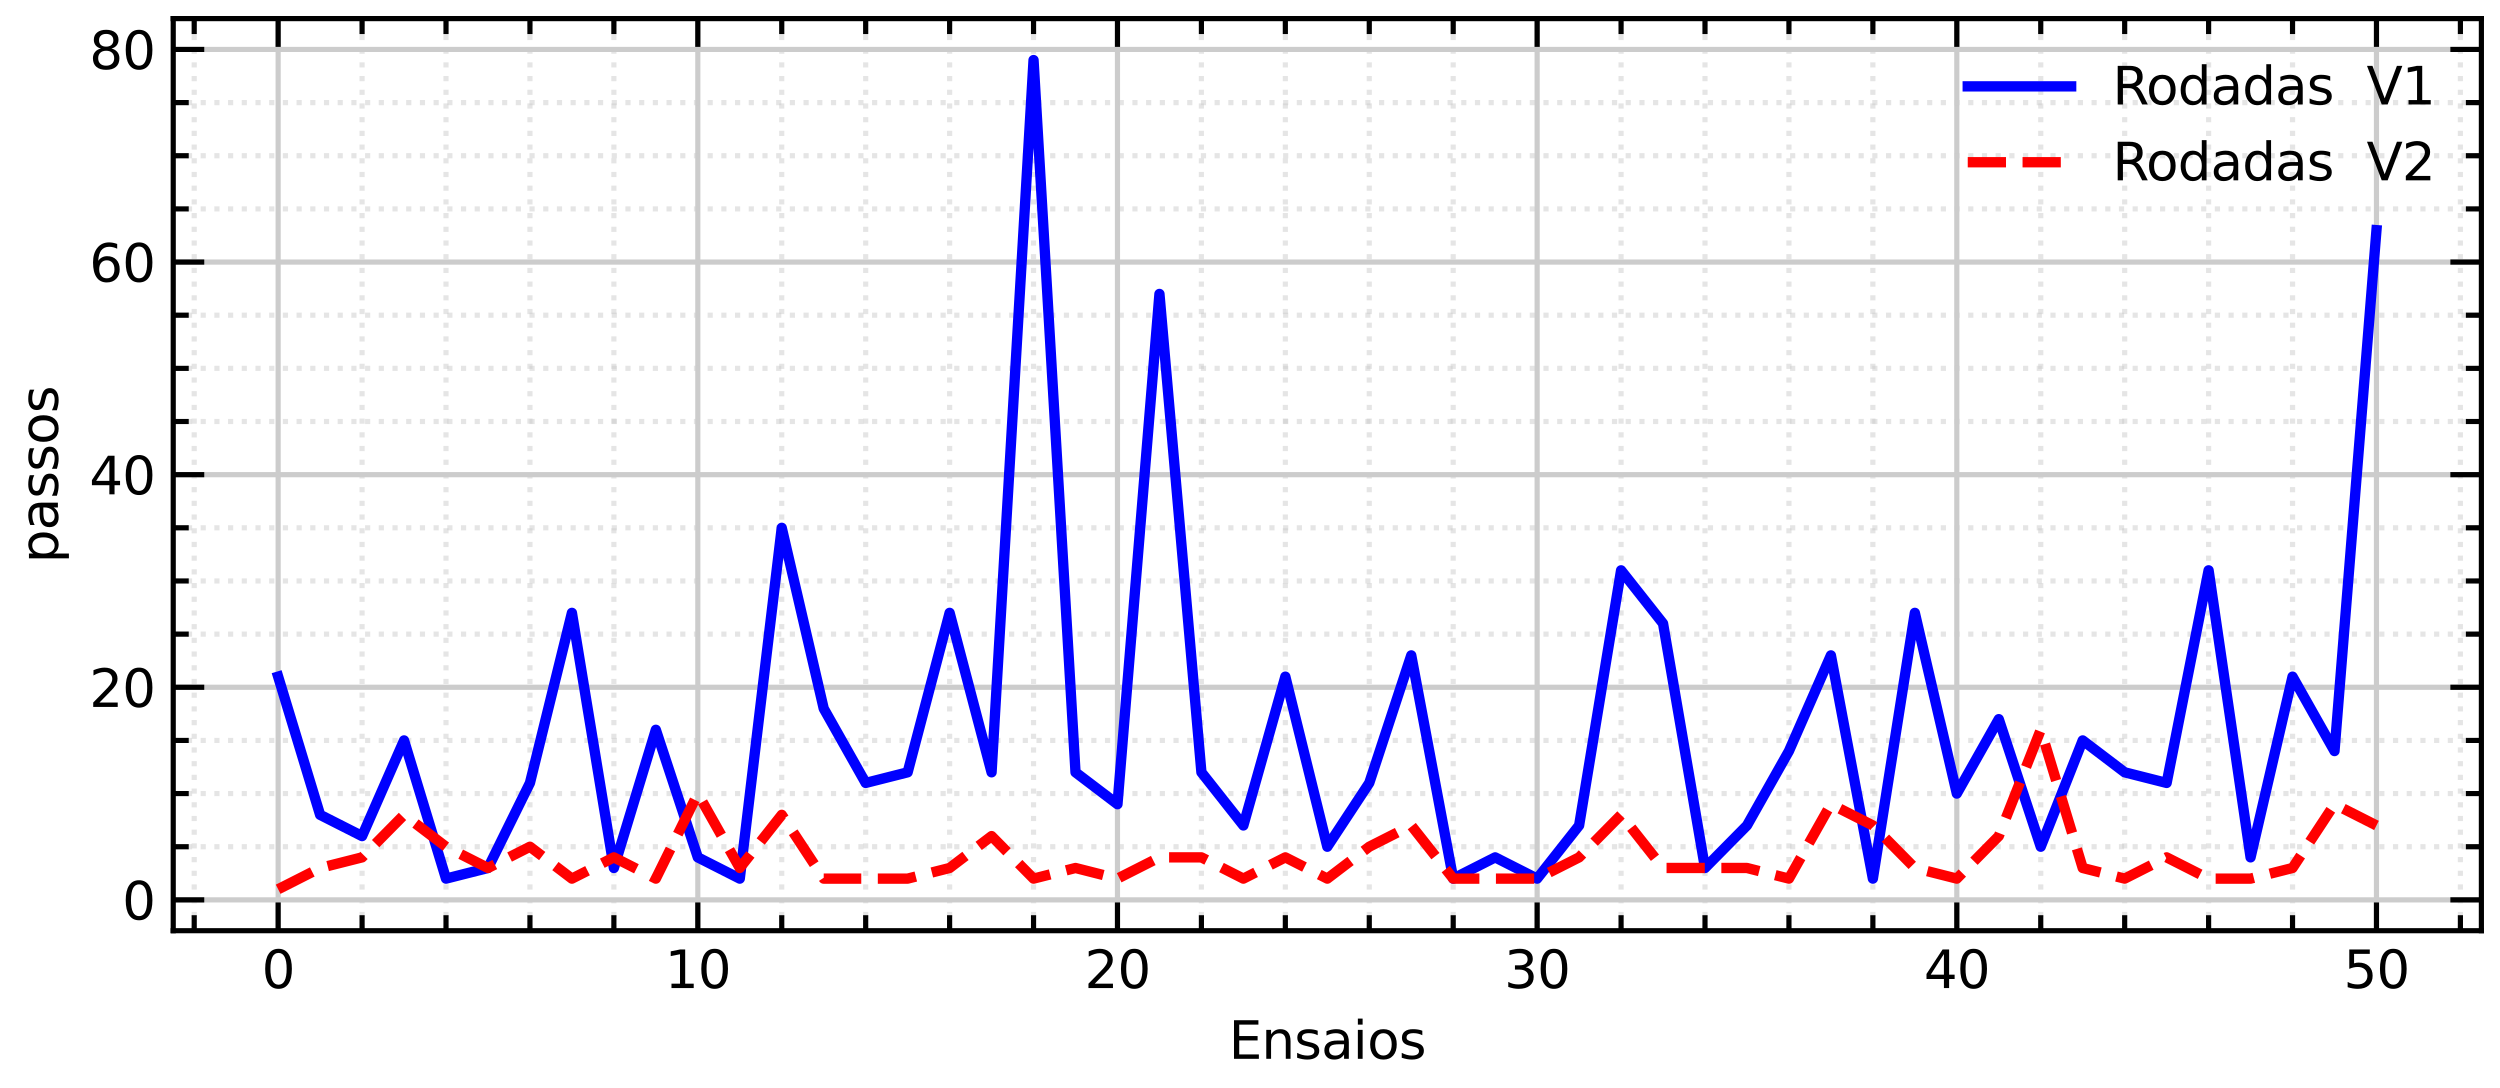 <?xml version="1.0" encoding="utf-8" standalone="no"?>
<!DOCTYPE svg PUBLIC "-//W3C//DTD SVG 1.1//EN"
  "http://www.w3.org/Graphics/SVG/1.1/DTD/svg11.dtd">
<svg xmlns:xlink="http://www.w3.org/1999/xlink" width="483.503pt" height="210.456pt" viewBox="0 0 483.503 210.456" xmlns="http://www.w3.org/2000/svg" version="1.1">
 <defs>
  <style type="text/css">*{stroke-linejoin: round; stroke-linecap: butt}</style>
 </defs>
 <g id="figure_1">
  <g id="patch_1">
   <path d="M 0 210.456 
L 483.503 210.456 
L 483.503 0 
L 0 0 
z
" style="fill: #ffffff"/>
  </g>
  <g id="axes_1">
   <g id="patch_2">
    <path d="M 33.503 180 
L 479.903 180 
L 479.903 3.6 
L 33.503 3.6 
z
" style="fill: #ffffff"/>
   </g>
   <g id="matplotlib.axis_1">
    <g id="xtick_1">
     <g id="line2d_1">
      <path d="M 53.794 180 
L 53.794 3.6 
" clip-path="url(#pab80cf83d9)" style="fill: none; stroke: #cccccc; stroke-linecap: square"/>
     </g>
     <g id="line2d_2">
      <defs>
       <path id="me664bc002b" d="M 0 0 
L 0 -6 
" style="stroke: #000000"/>
      </defs>
      <g>
       <use xlink:href="#me664bc002b" x="53.794" y="180" style="stroke: #000000"/>
      </g>
     </g>
     <g id="line2d_3">
      <defs>
       <path id="md5bfd947d2" d="M 0 0 
L 0 6 
" style="stroke: #000000"/>
      </defs>
      <g>
       <use xlink:href="#md5bfd947d2" x="53.794" y="3.6" style="stroke: #000000"/>
      </g>
     </g>
     <g id="text_1">
      <!-- 0 -->
      <g transform="translate(50.613 191.098) scale(0.1 -0.1)">
       <defs>
        <path id="DejaVuSans-30" d="M 2034 4250 
Q 1547 4250 1301 3770 
Q 1056 3291 1056 2328 
Q 1056 1369 1301 889 
Q 1547 409 2034 409 
Q 2525 409 2770 889 
Q 3016 1369 3016 2328 
Q 3016 3291 2770 3770 
Q 2525 4250 2034 4250 
z
M 2034 4750 
Q 2819 4750 3233 4129 
Q 3647 3509 3647 2328 
Q 3647 1150 3233 529 
Q 2819 -91 2034 -91 
Q 1250 -91 836 529 
Q 422 1150 422 2328 
Q 422 3509 836 4129 
Q 1250 4750 2034 4750 
z
" transform="scale(0.016)"/>
       </defs>
       <use xlink:href="#DejaVuSans-30"/>
      </g>
     </g>
    </g>
    <g id="xtick_2">
     <g id="line2d_4">
      <path d="M 134.958 180 
L 134.958 3.6 
" clip-path="url(#pab80cf83d9)" style="fill: none; stroke: #cccccc; stroke-linecap: square"/>
     </g>
     <g id="line2d_5">
      <g>
       <use xlink:href="#me664bc002b" x="134.958" y="180" style="stroke: #000000"/>
      </g>
     </g>
     <g id="line2d_6">
      <g>
       <use xlink:href="#md5bfd947d2" x="134.958" y="3.6" style="stroke: #000000"/>
      </g>
     </g>
     <g id="text_2">
      <!-- 10 -->
      <g transform="translate(128.595 191.098) scale(0.1 -0.1)">
       <defs>
        <path id="DejaVuSans-31" d="M 794 531 
L 1825 531 
L 1825 4091 
L 703 3866 
L 703 4441 
L 1819 4666 
L 2450 4666 
L 2450 531 
L 3481 531 
L 3481 0 
L 794 0 
L 794 531 
z
" transform="scale(0.016)"/>
       </defs>
       <use xlink:href="#DejaVuSans-31"/>
       <use xlink:href="#DejaVuSans-30" x="63.623"/>
      </g>
     </g>
    </g>
    <g id="xtick_3">
     <g id="line2d_7">
      <path d="M 216.121 180 
L 216.121 3.6 
" clip-path="url(#pab80cf83d9)" style="fill: none; stroke: #cccccc; stroke-linecap: square"/>
     </g>
     <g id="line2d_8">
      <g>
       <use xlink:href="#me664bc002b" x="216.121" y="180" style="stroke: #000000"/>
      </g>
     </g>
     <g id="line2d_9">
      <g>
       <use xlink:href="#md5bfd947d2" x="216.121" y="3.6" style="stroke: #000000"/>
      </g>
     </g>
     <g id="text_3">
      <!-- 20 -->
      <g transform="translate(209.759 191.098) scale(0.1 -0.1)">
       <defs>
        <path id="DejaVuSans-32" d="M 1228 531 
L 3431 531 
L 3431 0 
L 469 0 
L 469 531 
Q 828 903 1448 1529 
Q 2069 2156 2228 2338 
Q 2531 2678 2651 2914 
Q 2772 3150 2772 3378 
Q 2772 3750 2511 3984 
Q 2250 4219 1831 4219 
Q 1534 4219 1204 4116 
Q 875 4013 500 3803 
L 500 4441 
Q 881 4594 1212 4672 
Q 1544 4750 1819 4750 
Q 2544 4750 2975 4387 
Q 3406 4025 3406 3419 
Q 3406 3131 3298 2873 
Q 3191 2616 2906 2266 
Q 2828 2175 2409 1742 
Q 1991 1309 1228 531 
z
" transform="scale(0.016)"/>
       </defs>
       <use xlink:href="#DejaVuSans-32"/>
       <use xlink:href="#DejaVuSans-30" x="63.623"/>
      </g>
     </g>
    </g>
    <g id="xtick_4">
     <g id="line2d_10">
      <path d="M 297.285 180 
L 297.285 3.6 
" clip-path="url(#pab80cf83d9)" style="fill: none; stroke: #cccccc; stroke-linecap: square"/>
     </g>
     <g id="line2d_11">
      <g>
       <use xlink:href="#me664bc002b" x="297.285" y="180" style="stroke: #000000"/>
      </g>
     </g>
     <g id="line2d_12">
      <g>
       <use xlink:href="#md5bfd947d2" x="297.285" y="3.6" style="stroke: #000000"/>
      </g>
     </g>
     <g id="text_4">
      <!-- 30 -->
      <g transform="translate(290.922 191.098) scale(0.1 -0.1)">
       <defs>
        <path id="DejaVuSans-33" d="M 2597 2516 
Q 3050 2419 3304 2112 
Q 3559 1806 3559 1356 
Q 3559 666 3084 287 
Q 2609 -91 1734 -91 
Q 1441 -91 1130 -33 
Q 819 25 488 141 
L 488 750 
Q 750 597 1062 519 
Q 1375 441 1716 441 
Q 2309 441 2620 675 
Q 2931 909 2931 1356 
Q 2931 1769 2642 2001 
Q 2353 2234 1838 2234 
L 1294 2234 
L 1294 2753 
L 1863 2753 
Q 2328 2753 2575 2939 
Q 2822 3125 2822 3475 
Q 2822 3834 2567 4026 
Q 2313 4219 1838 4219 
Q 1578 4219 1281 4162 
Q 984 4106 628 3988 
L 628 4550 
Q 988 4650 1302 4700 
Q 1616 4750 1894 4750 
Q 2613 4750 3031 4423 
Q 3450 4097 3450 3541 
Q 3450 3153 3228 2886 
Q 3006 2619 2597 2516 
z
" transform="scale(0.016)"/>
       </defs>
       <use xlink:href="#DejaVuSans-33"/>
       <use xlink:href="#DejaVuSans-30" x="63.623"/>
      </g>
     </g>
    </g>
    <g id="xtick_5">
     <g id="line2d_13">
      <path d="M 378.449 180 
L 378.449 3.6 
" clip-path="url(#pab80cf83d9)" style="fill: none; stroke: #cccccc; stroke-linecap: square"/>
     </g>
     <g id="line2d_14">
      <g>
       <use xlink:href="#me664bc002b" x="378.449" y="180" style="stroke: #000000"/>
      </g>
     </g>
     <g id="line2d_15">
      <g>
       <use xlink:href="#md5bfd947d2" x="378.449" y="3.6" style="stroke: #000000"/>
      </g>
     </g>
     <g id="text_5">
      <!-- 40 -->
      <g transform="translate(372.086 191.098) scale(0.1 -0.1)">
       <defs>
        <path id="DejaVuSans-34" d="M 2419 4116 
L 825 1625 
L 2419 1625 
L 2419 4116 
z
M 2253 4666 
L 3047 4666 
L 3047 1625 
L 3713 1625 
L 3713 1100 
L 3047 1100 
L 3047 0 
L 2419 0 
L 2419 1100 
L 313 1100 
L 313 1709 
L 2253 4666 
z
" transform="scale(0.016)"/>
       </defs>
       <use xlink:href="#DejaVuSans-34"/>
       <use xlink:href="#DejaVuSans-30" x="63.623"/>
      </g>
     </g>
    </g>
    <g id="xtick_6">
     <g id="line2d_16">
      <path d="M 459.612 180 
L 459.612 3.6 
" clip-path="url(#pab80cf83d9)" style="fill: none; stroke: #cccccc; stroke-linecap: square"/>
     </g>
     <g id="line2d_17">
      <g>
       <use xlink:href="#me664bc002b" x="459.612" y="180" style="stroke: #000000"/>
      </g>
     </g>
     <g id="line2d_18">
      <g>
       <use xlink:href="#md5bfd947d2" x="459.612" y="3.6" style="stroke: #000000"/>
      </g>
     </g>
     <g id="text_6">
      <!-- 50 -->
      <g transform="translate(453.25 191.098) scale(0.1 -0.1)">
       <defs>
        <path id="DejaVuSans-35" d="M 691 4666 
L 3169 4666 
L 3169 4134 
L 1269 4134 
L 1269 2991 
Q 1406 3038 1543 3061 
Q 1681 3084 1819 3084 
Q 2600 3084 3056 2656 
Q 3513 2228 3513 1497 
Q 3513 744 3044 326 
Q 2575 -91 1722 -91 
Q 1428 -91 1123 -41 
Q 819 9 494 109 
L 494 744 
Q 775 591 1075 516 
Q 1375 441 1709 441 
Q 2250 441 2565 725 
Q 2881 1009 2881 1497 
Q 2881 1984 2565 2268 
Q 2250 2553 1709 2553 
Q 1456 2553 1204 2497 
Q 953 2441 691 2322 
L 691 4666 
z
" transform="scale(0.016)"/>
       </defs>
       <use xlink:href="#DejaVuSans-35"/>
       <use xlink:href="#DejaVuSans-30" x="63.623"/>
      </g>
     </g>
    </g>
    <g id="xtick_7">
     <g id="line2d_19">
      <path d="M 37.561 180 
L 37.561 3.6 
" clip-path="url(#pab80cf83d9)" style="fill: none; stroke-dasharray: 1,1.65; stroke-dashoffset: 0; stroke: #cccccc; stroke-opacity: 0.5"/>
     </g>
     <g id="line2d_20">
      <defs>
       <path id="ma24b1e6781" d="M 0 0 
L 0 -3 
" style="stroke: #000000"/>
      </defs>
      <g>
       <use xlink:href="#ma24b1e6781" x="37.561" y="180" style="stroke: #000000"/>
      </g>
     </g>
     <g id="line2d_21">
      <defs>
       <path id="md707c35421" d="M 0 0 
L 0 3 
" style="stroke: #000000"/>
      </defs>
      <g>
       <use xlink:href="#md707c35421" x="37.561" y="3.6" style="stroke: #000000"/>
      </g>
     </g>
    </g>
    <g id="xtick_8">
     <g id="line2d_22">
      <path d="M 70.027 180 
L 70.027 3.6 
" clip-path="url(#pab80cf83d9)" style="fill: none; stroke-dasharray: 1,1.65; stroke-dashoffset: 0; stroke: #cccccc; stroke-opacity: 0.5"/>
     </g>
     <g id="line2d_23">
      <g>
       <use xlink:href="#ma24b1e6781" x="70.027" y="180" style="stroke: #000000"/>
      </g>
     </g>
     <g id="line2d_24">
      <g>
       <use xlink:href="#md707c35421" x="70.027" y="3.6" style="stroke: #000000"/>
      </g>
     </g>
    </g>
    <g id="xtick_9">
     <g id="line2d_25">
      <path d="M 86.259 180 
L 86.259 3.6 
" clip-path="url(#pab80cf83d9)" style="fill: none; stroke-dasharray: 1,1.65; stroke-dashoffset: 0; stroke: #cccccc; stroke-opacity: 0.5"/>
     </g>
     <g id="line2d_26">
      <g>
       <use xlink:href="#ma24b1e6781" x="86.259" y="180" style="stroke: #000000"/>
      </g>
     </g>
     <g id="line2d_27">
      <g>
       <use xlink:href="#md707c35421" x="86.259" y="3.6" style="stroke: #000000"/>
      </g>
     </g>
    </g>
    <g id="xtick_10">
     <g id="line2d_28">
      <path d="M 102.492 180 
L 102.492 3.6 
" clip-path="url(#pab80cf83d9)" style="fill: none; stroke-dasharray: 1,1.65; stroke-dashoffset: 0; stroke: #cccccc; stroke-opacity: 0.5"/>
     </g>
     <g id="line2d_29">
      <g>
       <use xlink:href="#ma24b1e6781" x="102.492" y="180" style="stroke: #000000"/>
      </g>
     </g>
     <g id="line2d_30">
      <g>
       <use xlink:href="#md707c35421" x="102.492" y="3.6" style="stroke: #000000"/>
      </g>
     </g>
    </g>
    <g id="xtick_11">
     <g id="line2d_31">
      <path d="M 118.725 180 
L 118.725 3.6 
" clip-path="url(#pab80cf83d9)" style="fill: none; stroke-dasharray: 1,1.65; stroke-dashoffset: 0; stroke: #cccccc; stroke-opacity: 0.5"/>
     </g>
     <g id="line2d_32">
      <g>
       <use xlink:href="#ma24b1e6781" x="118.725" y="180" style="stroke: #000000"/>
      </g>
     </g>
     <g id="line2d_33">
      <g>
       <use xlink:href="#md707c35421" x="118.725" y="3.6" style="stroke: #000000"/>
      </g>
     </g>
    </g>
    <g id="xtick_12">
     <g id="line2d_34">
      <path d="M 151.19 180 
L 151.19 3.6 
" clip-path="url(#pab80cf83d9)" style="fill: none; stroke-dasharray: 1,1.65; stroke-dashoffset: 0; stroke: #cccccc; stroke-opacity: 0.5"/>
     </g>
     <g id="line2d_35">
      <g>
       <use xlink:href="#ma24b1e6781" x="151.19" y="180" style="stroke: #000000"/>
      </g>
     </g>
     <g id="line2d_36">
      <g>
       <use xlink:href="#md707c35421" x="151.19" y="3.6" style="stroke: #000000"/>
      </g>
     </g>
    </g>
    <g id="xtick_13">
     <g id="line2d_37">
      <path d="M 167.423 180 
L 167.423 3.6 
" clip-path="url(#pab80cf83d9)" style="fill: none; stroke-dasharray: 1,1.65; stroke-dashoffset: 0; stroke: #cccccc; stroke-opacity: 0.5"/>
     </g>
     <g id="line2d_38">
      <g>
       <use xlink:href="#ma24b1e6781" x="167.423" y="180" style="stroke: #000000"/>
      </g>
     </g>
     <g id="line2d_39">
      <g>
       <use xlink:href="#md707c35421" x="167.423" y="3.6" style="stroke: #000000"/>
      </g>
     </g>
    </g>
    <g id="xtick_14">
     <g id="line2d_40">
      <path d="M 183.656 180 
L 183.656 3.6 
" clip-path="url(#pab80cf83d9)" style="fill: none; stroke-dasharray: 1,1.65; stroke-dashoffset: 0; stroke: #cccccc; stroke-opacity: 0.5"/>
     </g>
     <g id="line2d_41">
      <g>
       <use xlink:href="#ma24b1e6781" x="183.656" y="180" style="stroke: #000000"/>
      </g>
     </g>
     <g id="line2d_42">
      <g>
       <use xlink:href="#md707c35421" x="183.656" y="3.6" style="stroke: #000000"/>
      </g>
     </g>
    </g>
    <g id="xtick_15">
     <g id="line2d_43">
      <path d="M 199.889 180 
L 199.889 3.6 
" clip-path="url(#pab80cf83d9)" style="fill: none; stroke-dasharray: 1,1.65; stroke-dashoffset: 0; stroke: #cccccc; stroke-opacity: 0.5"/>
     </g>
     <g id="line2d_44">
      <g>
       <use xlink:href="#ma24b1e6781" x="199.889" y="180" style="stroke: #000000"/>
      </g>
     </g>
     <g id="line2d_45">
      <g>
       <use xlink:href="#md707c35421" x="199.889" y="3.6" style="stroke: #000000"/>
      </g>
     </g>
    </g>
    <g id="xtick_16">
     <g id="line2d_46">
      <path d="M 232.354 180 
L 232.354 3.6 
" clip-path="url(#pab80cf83d9)" style="fill: none; stroke-dasharray: 1,1.65; stroke-dashoffset: 0; stroke: #cccccc; stroke-opacity: 0.5"/>
     </g>
     <g id="line2d_47">
      <g>
       <use xlink:href="#ma24b1e6781" x="232.354" y="180" style="stroke: #000000"/>
      </g>
     </g>
     <g id="line2d_48">
      <g>
       <use xlink:href="#md707c35421" x="232.354" y="3.6" style="stroke: #000000"/>
      </g>
     </g>
    </g>
    <g id="xtick_17">
     <g id="line2d_49">
      <path d="M 248.587 180 
L 248.587 3.6 
" clip-path="url(#pab80cf83d9)" style="fill: none; stroke-dasharray: 1,1.65; stroke-dashoffset: 0; stroke: #cccccc; stroke-opacity: 0.5"/>
     </g>
     <g id="line2d_50">
      <g>
       <use xlink:href="#ma24b1e6781" x="248.587" y="180" style="stroke: #000000"/>
      </g>
     </g>
     <g id="line2d_51">
      <g>
       <use xlink:href="#md707c35421" x="248.587" y="3.6" style="stroke: #000000"/>
      </g>
     </g>
    </g>
    <g id="xtick_18">
     <g id="line2d_52">
      <path d="M 264.819 180 
L 264.819 3.6 
" clip-path="url(#pab80cf83d9)" style="fill: none; stroke-dasharray: 1,1.65; stroke-dashoffset: 0; stroke: #cccccc; stroke-opacity: 0.5"/>
     </g>
     <g id="line2d_53">
      <g>
       <use xlink:href="#ma24b1e6781" x="264.819" y="180" style="stroke: #000000"/>
      </g>
     </g>
     <g id="line2d_54">
      <g>
       <use xlink:href="#md707c35421" x="264.819" y="3.6" style="stroke: #000000"/>
      </g>
     </g>
    </g>
    <g id="xtick_19">
     <g id="line2d_55">
      <path d="M 281.052 180 
L 281.052 3.6 
" clip-path="url(#pab80cf83d9)" style="fill: none; stroke-dasharray: 1,1.65; stroke-dashoffset: 0; stroke: #cccccc; stroke-opacity: 0.5"/>
     </g>
     <g id="line2d_56">
      <g>
       <use xlink:href="#ma24b1e6781" x="281.052" y="180" style="stroke: #000000"/>
      </g>
     </g>
     <g id="line2d_57">
      <g>
       <use xlink:href="#md707c35421" x="281.052" y="3.6" style="stroke: #000000"/>
      </g>
     </g>
    </g>
    <g id="xtick_20">
     <g id="line2d_58">
      <path d="M 313.518 180 
L 313.518 3.6 
" clip-path="url(#pab80cf83d9)" style="fill: none; stroke-dasharray: 1,1.65; stroke-dashoffset: 0; stroke: #cccccc; stroke-opacity: 0.5"/>
     </g>
     <g id="line2d_59">
      <g>
       <use xlink:href="#ma24b1e6781" x="313.518" y="180" style="stroke: #000000"/>
      </g>
     </g>
     <g id="line2d_60">
      <g>
       <use xlink:href="#md707c35421" x="313.518" y="3.6" style="stroke: #000000"/>
      </g>
     </g>
    </g>
    <g id="xtick_21">
     <g id="line2d_61">
      <path d="M 329.75 180 
L 329.75 3.6 
" clip-path="url(#pab80cf83d9)" style="fill: none; stroke-dasharray: 1,1.65; stroke-dashoffset: 0; stroke: #cccccc; stroke-opacity: 0.5"/>
     </g>
     <g id="line2d_62">
      <g>
       <use xlink:href="#ma24b1e6781" x="329.75" y="180" style="stroke: #000000"/>
      </g>
     </g>
     <g id="line2d_63">
      <g>
       <use xlink:href="#md707c35421" x="329.75" y="3.6" style="stroke: #000000"/>
      </g>
     </g>
    </g>
    <g id="xtick_22">
     <g id="line2d_64">
      <path d="M 345.983 180 
L 345.983 3.6 
" clip-path="url(#pab80cf83d9)" style="fill: none; stroke-dasharray: 1,1.65; stroke-dashoffset: 0; stroke: #cccccc; stroke-opacity: 0.5"/>
     </g>
     <g id="line2d_65">
      <g>
       <use xlink:href="#ma24b1e6781" x="345.983" y="180" style="stroke: #000000"/>
      </g>
     </g>
     <g id="line2d_66">
      <g>
       <use xlink:href="#md707c35421" x="345.983" y="3.6" style="stroke: #000000"/>
      </g>
     </g>
    </g>
    <g id="xtick_23">
     <g id="line2d_67">
      <path d="M 362.216 180 
L 362.216 3.6 
" clip-path="url(#pab80cf83d9)" style="fill: none; stroke-dasharray: 1,1.65; stroke-dashoffset: 0; stroke: #cccccc; stroke-opacity: 0.5"/>
     </g>
     <g id="line2d_68">
      <g>
       <use xlink:href="#ma24b1e6781" x="362.216" y="180" style="stroke: #000000"/>
      </g>
     </g>
     <g id="line2d_69">
      <g>
       <use xlink:href="#md707c35421" x="362.216" y="3.6" style="stroke: #000000"/>
      </g>
     </g>
    </g>
    <g id="xtick_24">
     <g id="line2d_70">
      <path d="M 394.681 180 
L 394.681 3.6 
" clip-path="url(#pab80cf83d9)" style="fill: none; stroke-dasharray: 1,1.65; stroke-dashoffset: 0; stroke: #cccccc; stroke-opacity: 0.5"/>
     </g>
     <g id="line2d_71">
      <g>
       <use xlink:href="#ma24b1e6781" x="394.681" y="180" style="stroke: #000000"/>
      </g>
     </g>
     <g id="line2d_72">
      <g>
       <use xlink:href="#md707c35421" x="394.681" y="3.6" style="stroke: #000000"/>
      </g>
     </g>
    </g>
    <g id="xtick_25">
     <g id="line2d_73">
      <path d="M 410.914 180 
L 410.914 3.6 
" clip-path="url(#pab80cf83d9)" style="fill: none; stroke-dasharray: 1,1.65; stroke-dashoffset: 0; stroke: #cccccc; stroke-opacity: 0.5"/>
     </g>
     <g id="line2d_74">
      <g>
       <use xlink:href="#ma24b1e6781" x="410.914" y="180" style="stroke: #000000"/>
      </g>
     </g>
     <g id="line2d_75">
      <g>
       <use xlink:href="#md707c35421" x="410.914" y="3.6" style="stroke: #000000"/>
      </g>
     </g>
    </g>
    <g id="xtick_26">
     <g id="line2d_76">
      <path d="M 427.147 180 
L 427.147 3.6 
" clip-path="url(#pab80cf83d9)" style="fill: none; stroke-dasharray: 1,1.65; stroke-dashoffset: 0; stroke: #cccccc; stroke-opacity: 0.5"/>
     </g>
     <g id="line2d_77">
      <g>
       <use xlink:href="#ma24b1e6781" x="427.147" y="180" style="stroke: #000000"/>
      </g>
     </g>
     <g id="line2d_78">
      <g>
       <use xlink:href="#md707c35421" x="427.147" y="3.6" style="stroke: #000000"/>
      </g>
     </g>
    </g>
    <g id="xtick_27">
     <g id="line2d_79">
      <path d="M 443.379 180 
L 443.379 3.6 
" clip-path="url(#pab80cf83d9)" style="fill: none; stroke-dasharray: 1,1.65; stroke-dashoffset: 0; stroke: #cccccc; stroke-opacity: 0.5"/>
     </g>
     <g id="line2d_80">
      <g>
       <use xlink:href="#ma24b1e6781" x="443.379" y="180" style="stroke: #000000"/>
      </g>
     </g>
     <g id="line2d_81">
      <g>
       <use xlink:href="#md707c35421" x="443.379" y="3.6" style="stroke: #000000"/>
      </g>
     </g>
    </g>
    <g id="xtick_28">
     <g id="line2d_82">
      <path d="M 475.845 180 
L 475.845 3.6 
" clip-path="url(#pab80cf83d9)" style="fill: none; stroke-dasharray: 1,1.65; stroke-dashoffset: 0; stroke: #cccccc; stroke-opacity: 0.5"/>
     </g>
     <g id="line2d_83">
      <g>
       <use xlink:href="#ma24b1e6781" x="475.845" y="180" style="stroke: #000000"/>
      </g>
     </g>
     <g id="line2d_84">
      <g>
       <use xlink:href="#md707c35421" x="475.845" y="3.6" style="stroke: #000000"/>
      </g>
     </g>
    </g>
    <g id="text_7">
     <!-- Ensaios -->
     <g transform="translate(237.653 204.777) scale(0.1 -0.1)">
      <defs>
       <path id="DejaVuSans-45" d="M 628 4666 
L 3578 4666 
L 3578 4134 
L 1259 4134 
L 1259 2753 
L 3481 2753 
L 3481 2222 
L 1259 2222 
L 1259 531 
L 3634 531 
L 3634 0 
L 628 0 
L 628 4666 
z
" transform="scale(0.016)"/>
       <path id="DejaVuSans-6e" d="M 3513 2113 
L 3513 0 
L 2938 0 
L 2938 2094 
Q 2938 2591 2744 2837 
Q 2550 3084 2163 3084 
Q 1697 3084 1428 2787 
Q 1159 2491 1159 1978 
L 1159 0 
L 581 0 
L 581 3500 
L 1159 3500 
L 1159 2956 
Q 1366 3272 1645 3428 
Q 1925 3584 2291 3584 
Q 2894 3584 3203 3211 
Q 3513 2838 3513 2113 
z
" transform="scale(0.016)"/>
       <path id="DejaVuSans-73" d="M 2834 3397 
L 2834 2853 
Q 2591 2978 2328 3040 
Q 2066 3103 1784 3103 
Q 1356 3103 1142 2972 
Q 928 2841 928 2578 
Q 928 2378 1081 2264 
Q 1234 2150 1697 2047 
L 1894 2003 
Q 2506 1872 2764 1633 
Q 3022 1394 3022 966 
Q 3022 478 2636 193 
Q 2250 -91 1575 -91 
Q 1294 -91 989 -36 
Q 684 19 347 128 
L 347 722 
Q 666 556 975 473 
Q 1284 391 1588 391 
Q 1994 391 2212 530 
Q 2431 669 2431 922 
Q 2431 1156 2273 1281 
Q 2116 1406 1581 1522 
L 1381 1569 
Q 847 1681 609 1914 
Q 372 2147 372 2553 
Q 372 3047 722 3315 
Q 1072 3584 1716 3584 
Q 2034 3584 2315 3537 
Q 2597 3491 2834 3397 
z
" transform="scale(0.016)"/>
       <path id="DejaVuSans-61" d="M 2194 1759 
Q 1497 1759 1228 1600 
Q 959 1441 959 1056 
Q 959 750 1161 570 
Q 1363 391 1709 391 
Q 2188 391 2477 730 
Q 2766 1069 2766 1631 
L 2766 1759 
L 2194 1759 
z
M 3341 1997 
L 3341 0 
L 2766 0 
L 2766 531 
Q 2569 213 2275 61 
Q 1981 -91 1556 -91 
Q 1019 -91 701 211 
Q 384 513 384 1019 
Q 384 1609 779 1909 
Q 1175 2209 1959 2209 
L 2766 2209 
L 2766 2266 
Q 2766 2663 2505 2880 
Q 2244 3097 1772 3097 
Q 1472 3097 1187 3025 
Q 903 2953 641 2809 
L 641 3341 
Q 956 3463 1253 3523 
Q 1550 3584 1831 3584 
Q 2591 3584 2966 3190 
Q 3341 2797 3341 1997 
z
" transform="scale(0.016)"/>
       <path id="DejaVuSans-69" d="M 603 3500 
L 1178 3500 
L 1178 0 
L 603 0 
L 603 3500 
z
M 603 4863 
L 1178 4863 
L 1178 4134 
L 603 4134 
L 603 4863 
z
" transform="scale(0.016)"/>
       <path id="DejaVuSans-6f" d="M 1959 3097 
Q 1497 3097 1228 2736 
Q 959 2375 959 1747 
Q 959 1119 1226 758 
Q 1494 397 1959 397 
Q 2419 397 2687 759 
Q 2956 1122 2956 1747 
Q 2956 2369 2687 2733 
Q 2419 3097 1959 3097 
z
M 1959 3584 
Q 2709 3584 3137 3096 
Q 3566 2609 3566 1747 
Q 3566 888 3137 398 
Q 2709 -91 1959 -91 
Q 1206 -91 779 398 
Q 353 888 353 1747 
Q 353 2609 779 3096 
Q 1206 3584 1959 3584 
z
" transform="scale(0.016)"/>
      </defs>
      <use xlink:href="#DejaVuSans-45"/>
      <use xlink:href="#DejaVuSans-6e" x="63.184"/>
      <use xlink:href="#DejaVuSans-73" x="126.562"/>
      <use xlink:href="#DejaVuSans-61" x="178.662"/>
      <use xlink:href="#DejaVuSans-69" x="239.941"/>
      <use xlink:href="#DejaVuSans-6f" x="267.725"/>
      <use xlink:href="#DejaVuSans-73" x="328.906"/>
     </g>
    </g>
   </g>
   <g id="matplotlib.axis_2">
    <g id="ytick_1">
     <g id="line2d_85">
      <path d="M 33.503 174.038 
L 479.903 174.038 
" clip-path="url(#pab80cf83d9)" style="fill: none; stroke: #cccccc; stroke-linecap: square"/>
     </g>
     <g id="line2d_86">
      <defs>
       <path id="m7b83c1ccf2" d="M 0 0 
L 6 0 
" style="stroke: #000000"/>
      </defs>
      <g>
       <use xlink:href="#m7b83c1ccf2" x="33.503" y="174.038" style="stroke: #000000"/>
      </g>
     </g>
     <g id="line2d_87">
      <defs>
       <path id="mb5445025ec" d="M 0 0 
L -6 0 
" style="stroke: #000000"/>
      </defs>
      <g>
       <use xlink:href="#mb5445025ec" x="479.903" y="174.038" style="stroke: #000000"/>
      </g>
     </g>
     <g id="text_8">
      <!-- 0 -->
      <g transform="translate(23.641 177.837) scale(0.1 -0.1)">
       <use xlink:href="#DejaVuSans-30"/>
      </g>
     </g>
    </g>
    <g id="ytick_2">
     <g id="line2d_88">
      <path d="M 33.503 132.919 
L 479.903 132.919 
" clip-path="url(#pab80cf83d9)" style="fill: none; stroke: #cccccc; stroke-linecap: square"/>
     </g>
     <g id="line2d_89">
      <g>
       <use xlink:href="#m7b83c1ccf2" x="33.503" y="132.919" style="stroke: #000000"/>
      </g>
     </g>
     <g id="line2d_90">
      <g>
       <use xlink:href="#mb5445025ec" x="479.903" y="132.919" style="stroke: #000000"/>
      </g>
     </g>
     <g id="text_9">
      <!-- 20 -->
      <g transform="translate(17.278 136.718) scale(0.1 -0.1)">
       <use xlink:href="#DejaVuSans-32"/>
       <use xlink:href="#DejaVuSans-30" x="63.623"/>
      </g>
     </g>
    </g>
    <g id="ytick_3">
     <g id="line2d_91">
      <path d="M 33.503 91.8 
L 479.903 91.8 
" clip-path="url(#pab80cf83d9)" style="fill: none; stroke: #cccccc; stroke-linecap: square"/>
     </g>
     <g id="line2d_92">
      <g>
       <use xlink:href="#m7b83c1ccf2" x="33.503" y="91.8" style="stroke: #000000"/>
      </g>
     </g>
     <g id="line2d_93">
      <g>
       <use xlink:href="#mb5445025ec" x="479.903" y="91.8" style="stroke: #000000"/>
      </g>
     </g>
     <g id="text_10">
      <!-- 40 -->
      <g transform="translate(17.278 95.599) scale(0.1 -0.1)">
       <use xlink:href="#DejaVuSans-34"/>
       <use xlink:href="#DejaVuSans-30" x="63.623"/>
      </g>
     </g>
    </g>
    <g id="ytick_4">
     <g id="line2d_94">
      <path d="M 33.503 50.681 
L 479.903 50.681 
" clip-path="url(#pab80cf83d9)" style="fill: none; stroke: #cccccc; stroke-linecap: square"/>
     </g>
     <g id="line2d_95">
      <g>
       <use xlink:href="#m7b83c1ccf2" x="33.503" y="50.681" style="stroke: #000000"/>
      </g>
     </g>
     <g id="line2d_96">
      <g>
       <use xlink:href="#mb5445025ec" x="479.903" y="50.681" style="stroke: #000000"/>
      </g>
     </g>
     <g id="text_11">
      <!-- 60 -->
      <g transform="translate(17.278 54.48) scale(0.1 -0.1)">
       <defs>
        <path id="DejaVuSans-36" d="M 2113 2584 
Q 1688 2584 1439 2293 
Q 1191 2003 1191 1497 
Q 1191 994 1439 701 
Q 1688 409 2113 409 
Q 2538 409 2786 701 
Q 3034 994 3034 1497 
Q 3034 2003 2786 2293 
Q 2538 2584 2113 2584 
z
M 3366 4563 
L 3366 3988 
Q 3128 4100 2886 4159 
Q 2644 4219 2406 4219 
Q 1781 4219 1451 3797 
Q 1122 3375 1075 2522 
Q 1259 2794 1537 2939 
Q 1816 3084 2150 3084 
Q 2853 3084 3261 2657 
Q 3669 2231 3669 1497 
Q 3669 778 3244 343 
Q 2819 -91 2113 -91 
Q 1303 -91 875 529 
Q 447 1150 447 2328 
Q 447 3434 972 4092 
Q 1497 4750 2381 4750 
Q 2619 4750 2861 4703 
Q 3103 4656 3366 4563 
z
" transform="scale(0.016)"/>
       </defs>
       <use xlink:href="#DejaVuSans-36"/>
       <use xlink:href="#DejaVuSans-30" x="63.623"/>
      </g>
     </g>
    </g>
    <g id="ytick_5">
     <g id="line2d_97">
      <path d="M 33.503 9.562 
L 479.903 9.562 
" clip-path="url(#pab80cf83d9)" style="fill: none; stroke: #cccccc; stroke-linecap: square"/>
     </g>
     <g id="line2d_98">
      <g>
       <use xlink:href="#m7b83c1ccf2" x="33.503" y="9.562" style="stroke: #000000"/>
      </g>
     </g>
     <g id="line2d_99">
      <g>
       <use xlink:href="#mb5445025ec" x="479.903" y="9.562" style="stroke: #000000"/>
      </g>
     </g>
     <g id="text_12">
      <!-- 80 -->
      <g transform="translate(17.278 13.361) scale(0.1 -0.1)">
       <defs>
        <path id="DejaVuSans-38" d="M 2034 2216 
Q 1584 2216 1326 1975 
Q 1069 1734 1069 1313 
Q 1069 891 1326 650 
Q 1584 409 2034 409 
Q 2484 409 2743 651 
Q 3003 894 3003 1313 
Q 3003 1734 2745 1975 
Q 2488 2216 2034 2216 
z
M 1403 2484 
Q 997 2584 770 2862 
Q 544 3141 544 3541 
Q 544 4100 942 4425 
Q 1341 4750 2034 4750 
Q 2731 4750 3128 4425 
Q 3525 4100 3525 3541 
Q 3525 3141 3298 2862 
Q 3072 2584 2669 2484 
Q 3125 2378 3379 2068 
Q 3634 1759 3634 1313 
Q 3634 634 3220 271 
Q 2806 -91 2034 -91 
Q 1263 -91 848 271 
Q 434 634 434 1313 
Q 434 1759 690 2068 
Q 947 2378 1403 2484 
z
M 1172 3481 
Q 1172 3119 1398 2916 
Q 1625 2713 2034 2713 
Q 2441 2713 2670 2916 
Q 2900 3119 2900 3481 
Q 2900 3844 2670 4047 
Q 2441 4250 2034 4250 
Q 1625 4250 1398 4047 
Q 1172 3844 1172 3481 
z
" transform="scale(0.016)"/>
       </defs>
       <use xlink:href="#DejaVuSans-38"/>
       <use xlink:href="#DejaVuSans-30" x="63.623"/>
      </g>
     </g>
    </g>
    <g id="ytick_6">
     <g id="line2d_100">
      <path d="M 33.503 163.758 
L 479.903 163.758 
" clip-path="url(#pab80cf83d9)" style="fill: none; stroke-dasharray: 1,1.65; stroke-dashoffset: 0; stroke: #cccccc; stroke-opacity: 0.5"/>
     </g>
     <g id="line2d_101">
      <defs>
       <path id="med7e7facde" d="M 0 0 
L 3 0 
" style="stroke: #000000"/>
      </defs>
      <g>
       <use xlink:href="#med7e7facde" x="33.503" y="163.758" style="stroke: #000000"/>
      </g>
     </g>
     <g id="line2d_102">
      <defs>
       <path id="m30954d1a6a" d="M 0 0 
L -3 0 
" style="stroke: #000000"/>
      </defs>
      <g>
       <use xlink:href="#m30954d1a6a" x="479.903" y="163.758" style="stroke: #000000"/>
      </g>
     </g>
    </g>
    <g id="ytick_7">
     <g id="line2d_103">
      <path d="M 33.503 153.478 
L 479.903 153.478 
" clip-path="url(#pab80cf83d9)" style="fill: none; stroke-dasharray: 1,1.65; stroke-dashoffset: 0; stroke: #cccccc; stroke-opacity: 0.5"/>
     </g>
     <g id="line2d_104">
      <g>
       <use xlink:href="#med7e7facde" x="33.503" y="153.478" style="stroke: #000000"/>
      </g>
     </g>
     <g id="line2d_105">
      <g>
       <use xlink:href="#m30954d1a6a" x="479.903" y="153.478" style="stroke: #000000"/>
      </g>
     </g>
    </g>
    <g id="ytick_8">
     <g id="line2d_106">
      <path d="M 33.503 143.199 
L 479.903 143.199 
" clip-path="url(#pab80cf83d9)" style="fill: none; stroke-dasharray: 1,1.65; stroke-dashoffset: 0; stroke: #cccccc; stroke-opacity: 0.5"/>
     </g>
     <g id="line2d_107">
      <g>
       <use xlink:href="#med7e7facde" x="33.503" y="143.199" style="stroke: #000000"/>
      </g>
     </g>
     <g id="line2d_108">
      <g>
       <use xlink:href="#m30954d1a6a" x="479.903" y="143.199" style="stroke: #000000"/>
      </g>
     </g>
    </g>
    <g id="ytick_9">
     <g id="line2d_109">
      <path d="M 33.503 122.639 
L 479.903 122.639 
" clip-path="url(#pab80cf83d9)" style="fill: none; stroke-dasharray: 1,1.65; stroke-dashoffset: 0; stroke: #cccccc; stroke-opacity: 0.5"/>
     </g>
     <g id="line2d_110">
      <g>
       <use xlink:href="#med7e7facde" x="33.503" y="122.639" style="stroke: #000000"/>
      </g>
     </g>
     <g id="line2d_111">
      <g>
       <use xlink:href="#m30954d1a6a" x="479.903" y="122.639" style="stroke: #000000"/>
      </g>
     </g>
    </g>
    <g id="ytick_10">
     <g id="line2d_112">
      <path d="M 33.503 112.359 
L 479.903 112.359 
" clip-path="url(#pab80cf83d9)" style="fill: none; stroke-dasharray: 1,1.65; stroke-dashoffset: 0; stroke: #cccccc; stroke-opacity: 0.5"/>
     </g>
     <g id="line2d_113">
      <g>
       <use xlink:href="#med7e7facde" x="33.503" y="112.359" style="stroke: #000000"/>
      </g>
     </g>
     <g id="line2d_114">
      <g>
       <use xlink:href="#m30954d1a6a" x="479.903" y="112.359" style="stroke: #000000"/>
      </g>
     </g>
    </g>
    <g id="ytick_11">
     <g id="line2d_115">
      <path d="M 33.503 102.08 
L 479.903 102.08 
" clip-path="url(#pab80cf83d9)" style="fill: none; stroke-dasharray: 1,1.65; stroke-dashoffset: 0; stroke: #cccccc; stroke-opacity: 0.5"/>
     </g>
     <g id="line2d_116">
      <g>
       <use xlink:href="#med7e7facde" x="33.503" y="102.08" style="stroke: #000000"/>
      </g>
     </g>
     <g id="line2d_117">
      <g>
       <use xlink:href="#m30954d1a6a" x="479.903" y="102.08" style="stroke: #000000"/>
      </g>
     </g>
    </g>
    <g id="ytick_12">
     <g id="line2d_118">
      <path d="M 33.503 81.52 
L 479.903 81.52 
" clip-path="url(#pab80cf83d9)" style="fill: none; stroke-dasharray: 1,1.65; stroke-dashoffset: 0; stroke: #cccccc; stroke-opacity: 0.5"/>
     </g>
     <g id="line2d_119">
      <g>
       <use xlink:href="#med7e7facde" x="33.503" y="81.52" style="stroke: #000000"/>
      </g>
     </g>
     <g id="line2d_120">
      <g>
       <use xlink:href="#m30954d1a6a" x="479.903" y="81.52" style="stroke: #000000"/>
      </g>
     </g>
    </g>
    <g id="ytick_13">
     <g id="line2d_121">
      <path d="M 33.503 71.241 
L 479.903 71.241 
" clip-path="url(#pab80cf83d9)" style="fill: none; stroke-dasharray: 1,1.65; stroke-dashoffset: 0; stroke: #cccccc; stroke-opacity: 0.5"/>
     </g>
     <g id="line2d_122">
      <g>
       <use xlink:href="#med7e7facde" x="33.503" y="71.241" style="stroke: #000000"/>
      </g>
     </g>
     <g id="line2d_123">
      <g>
       <use xlink:href="#m30954d1a6a" x="479.903" y="71.241" style="stroke: #000000"/>
      </g>
     </g>
    </g>
    <g id="ytick_14">
     <g id="line2d_124">
      <path d="M 33.503 60.961 
L 479.903 60.961 
" clip-path="url(#pab80cf83d9)" style="fill: none; stroke-dasharray: 1,1.65; stroke-dashoffset: 0; stroke: #cccccc; stroke-opacity: 0.5"/>
     </g>
     <g id="line2d_125">
      <g>
       <use xlink:href="#med7e7facde" x="33.503" y="60.961" style="stroke: #000000"/>
      </g>
     </g>
     <g id="line2d_126">
      <g>
       <use xlink:href="#m30954d1a6a" x="479.903" y="60.961" style="stroke: #000000"/>
      </g>
     </g>
    </g>
    <g id="ytick_15">
     <g id="line2d_127">
      <path d="M 33.503 40.401 
L 479.903 40.401 
" clip-path="url(#pab80cf83d9)" style="fill: none; stroke-dasharray: 1,1.65; stroke-dashoffset: 0; stroke: #cccccc; stroke-opacity: 0.5"/>
     </g>
     <g id="line2d_128">
      <g>
       <use xlink:href="#med7e7facde" x="33.503" y="40.401" style="stroke: #000000"/>
      </g>
     </g>
     <g id="line2d_129">
      <g>
       <use xlink:href="#m30954d1a6a" x="479.903" y="40.401" style="stroke: #000000"/>
      </g>
     </g>
    </g>
    <g id="ytick_16">
     <g id="line2d_130">
      <path d="M 33.503 30.122 
L 479.903 30.122 
" clip-path="url(#pab80cf83d9)" style="fill: none; stroke-dasharray: 1,1.65; stroke-dashoffset: 0; stroke: #cccccc; stroke-opacity: 0.5"/>
     </g>
     <g id="line2d_131">
      <g>
       <use xlink:href="#med7e7facde" x="33.503" y="30.122" style="stroke: #000000"/>
      </g>
     </g>
     <g id="line2d_132">
      <g>
       <use xlink:href="#m30954d1a6a" x="479.903" y="30.122" style="stroke: #000000"/>
      </g>
     </g>
    </g>
    <g id="ytick_17">
     <g id="line2d_133">
      <path d="M 33.503 19.842 
L 479.903 19.842 
" clip-path="url(#pab80cf83d9)" style="fill: none; stroke-dasharray: 1,1.65; stroke-dashoffset: 0; stroke: #cccccc; stroke-opacity: 0.5"/>
     </g>
     <g id="line2d_134">
      <g>
       <use xlink:href="#med7e7facde" x="33.503" y="19.842" style="stroke: #000000"/>
      </g>
     </g>
     <g id="line2d_135">
      <g>
       <use xlink:href="#m30954d1a6a" x="479.903" y="19.842" style="stroke: #000000"/>
      </g>
     </g>
    </g>
    <g id="text_13">
     <!-- passos -->
     <g transform="translate(11.198 108.912) rotate(-90) scale(0.1 -0.1)">
      <defs>
       <path id="DejaVuSans-70" d="M 1159 525 
L 1159 -1331 
L 581 -1331 
L 581 3500 
L 1159 3500 
L 1159 2969 
Q 1341 3281 1617 3432 
Q 1894 3584 2278 3584 
Q 2916 3584 3314 3078 
Q 3713 2572 3713 1747 
Q 3713 922 3314 415 
Q 2916 -91 2278 -91 
Q 1894 -91 1617 61 
Q 1341 213 1159 525 
z
M 3116 1747 
Q 3116 2381 2855 2742 
Q 2594 3103 2138 3103 
Q 1681 3103 1420 2742 
Q 1159 2381 1159 1747 
Q 1159 1113 1420 752 
Q 1681 391 2138 391 
Q 2594 391 2855 752 
Q 3116 1113 3116 1747 
z
" transform="scale(0.016)"/>
      </defs>
      <use xlink:href="#DejaVuSans-70"/>
      <use xlink:href="#DejaVuSans-61" x="63.477"/>
      <use xlink:href="#DejaVuSans-73" x="124.756"/>
      <use xlink:href="#DejaVuSans-73" x="176.855"/>
      <use xlink:href="#DejaVuSans-6f" x="228.955"/>
      <use xlink:href="#DejaVuSans-73" x="290.137"/>
     </g>
    </g>
   </g>
   <g id="line2d_136">
    <path d="M 53.794 130.863 
L 61.91 157.59 
L 70.027 161.702 
L 78.143 143.199 
L 86.259 169.926 
L 94.376 167.87 
L 102.492 151.422 
L 110.609 118.527 
L 118.725 167.87 
L 126.841 141.143 
L 134.958 165.814 
L 143.074 169.926 
L 151.19 102.08 
L 159.307 137.031 
L 167.423 151.422 
L 175.539 149.366 
L 183.656 118.527 
L 191.772 149.366 
L 199.889 11.618 
L 208.005 149.366 
L 216.121 155.534 
L 224.238 56.849 
L 232.354 149.366 
L 240.47 159.646 
L 248.587 130.863 
L 256.703 163.758 
L 264.819 151.422 
L 272.936 126.751 
L 281.052 169.926 
L 289.169 165.814 
L 297.285 169.926 
L 305.401 159.646 
L 313.518 110.303 
L 321.634 120.583 
L 329.75 167.87 
L 337.867 159.646 
L 345.983 145.255 
L 354.099 126.751 
L 362.216 169.926 
L 370.332 118.527 
L 378.449 153.478 
L 386.565 139.087 
L 394.681 163.758 
L 402.798 143.199 
L 410.914 149.366 
L 419.03 151.422 
L 427.147 110.303 
L 435.263 165.814 
L 443.379 130.863 
L 451.496 145.255 
L 459.612 44.513 
" clip-path="url(#pab80cf83d9)" style="fill: none; stroke: #0000ff; stroke-width: 2; stroke-linecap: square"/>
   </g>
   <g id="line2d_137">
    <path d="M 53.794 171.982 
L 61.91 167.87 
L 70.027 165.814 
L 78.143 157.59 
L 86.259 163.758 
L 94.376 167.87 
L 102.492 163.758 
L 110.609 169.926 
L 118.725 165.814 
L 126.841 169.926 
L 134.958 153.478 
L 143.074 167.87 
L 151.19 157.59 
L 159.307 169.926 
L 167.423 169.926 
L 175.539 169.926 
L 183.656 167.87 
L 191.772 161.702 
L 199.889 169.926 
L 208.005 167.87 
L 216.121 169.926 
L 224.238 165.814 
L 232.354 165.814 
L 240.47 169.926 
L 248.587 165.814 
L 256.703 169.926 
L 264.819 163.758 
L 272.936 159.646 
L 281.052 169.926 
L 289.169 169.926 
L 297.285 169.926 
L 305.401 165.814 
L 313.518 157.59 
L 321.634 167.87 
L 329.75 167.87 
L 337.867 167.87 
L 345.983 169.926 
L 354.099 155.534 
L 362.216 159.646 
L 370.332 167.87 
L 378.449 169.926 
L 386.565 161.702 
L 394.681 141.143 
L 402.798 167.87 
L 410.914 169.926 
L 419.03 165.814 
L 427.147 169.926 
L 435.263 169.926 
L 443.379 167.87 
L 451.496 155.534 
L 459.612 159.646 
" clip-path="url(#pab80cf83d9)" style="fill: none; stroke-dasharray: 7.4,3.2; stroke-dashoffset: 0; stroke: #ff0000; stroke-width: 2"/>
   </g>
   <g id="patch_3">
    <path d="M 33.503 180 
L 33.503 3.6 
" style="fill: none; stroke: #000000; stroke-linejoin: miter; stroke-linecap: square"/>
   </g>
   <g id="patch_4">
    <path d="M 479.903 180 
L 479.903 3.6 
" style="fill: none; stroke: #000000; stroke-linejoin: miter; stroke-linecap: square"/>
   </g>
   <g id="patch_5">
    <path d="M 33.503 180 
L 479.903 180 
" style="fill: none; stroke: #000000; stroke-linejoin: miter; stroke-linecap: square"/>
   </g>
   <g id="patch_6">
    <path d="M 33.503 3.6 
L 479.903 3.6 
" style="fill: none; stroke: #000000; stroke-linejoin: miter; stroke-linecap: square"/>
   </g>
   <g id="legend_1">
    <g id="line2d_138">
     <path d="M 380.564 16.698 
L 390.564 16.698 
L 400.564 16.698 
" style="fill: none; stroke: #0000ff; stroke-width: 2; stroke-linecap: square"/>
    </g>
    <g id="text_14">
     <!-- Rodadas  V1 -->
     <g transform="translate(408.564 20.198) scale(0.1 -0.1)">
      <defs>
       <path id="DejaVuSans-52" d="M 2841 2188 
Q 3044 2119 3236 1894 
Q 3428 1669 3622 1275 
L 4263 0 
L 3584 0 
L 2988 1197 
Q 2756 1666 2539 1819 
Q 2322 1972 1947 1972 
L 1259 1972 
L 1259 0 
L 628 0 
L 628 4666 
L 2053 4666 
Q 2853 4666 3247 4331 
Q 3641 3997 3641 3322 
Q 3641 2881 3436 2590 
Q 3231 2300 2841 2188 
z
M 1259 4147 
L 1259 2491 
L 2053 2491 
Q 2509 2491 2742 2702 
Q 2975 2913 2975 3322 
Q 2975 3731 2742 3939 
Q 2509 4147 2053 4147 
L 1259 4147 
z
" transform="scale(0.016)"/>
       <path id="DejaVuSans-64" d="M 2906 2969 
L 2906 4863 
L 3481 4863 
L 3481 0 
L 2906 0 
L 2906 525 
Q 2725 213 2448 61 
Q 2172 -91 1784 -91 
Q 1150 -91 751 415 
Q 353 922 353 1747 
Q 353 2572 751 3078 
Q 1150 3584 1784 3584 
Q 2172 3584 2448 3432 
Q 2725 3281 2906 2969 
z
M 947 1747 
Q 947 1113 1208 752 
Q 1469 391 1925 391 
Q 2381 391 2643 752 
Q 2906 1113 2906 1747 
Q 2906 2381 2643 2742 
Q 2381 3103 1925 3103 
Q 1469 3103 1208 2742 
Q 947 2381 947 1747 
z
" transform="scale(0.016)"/>
       <path id="DejaVuSans-20" transform="scale(0.016)"/>
       <path id="DejaVuSans-56" d="M 1831 0 
L 50 4666 
L 709 4666 
L 2188 738 
L 3669 4666 
L 4325 4666 
L 2547 0 
L 1831 0 
z
" transform="scale(0.016)"/>
      </defs>
      <use xlink:href="#DejaVuSans-52"/>
      <use xlink:href="#DejaVuSans-6f" x="64.982"/>
      <use xlink:href="#DejaVuSans-64" x="126.164"/>
      <use xlink:href="#DejaVuSans-61" x="189.641"/>
      <use xlink:href="#DejaVuSans-64" x="250.92"/>
      <use xlink:href="#DejaVuSans-61" x="314.396"/>
      <use xlink:href="#DejaVuSans-73" x="375.676"/>
      <use xlink:href="#DejaVuSans-20" x="427.775"/>
      <use xlink:href="#DejaVuSans-20" x="459.562"/>
      <use xlink:href="#DejaVuSans-56" x="491.35"/>
      <use xlink:href="#DejaVuSans-31" x="559.758"/>
     </g>
    </g>
    <g id="line2d_139">
     <path d="M 380.564 31.377 
L 390.564 31.377 
L 400.564 31.377 
" style="fill: none; stroke-dasharray: 7.4,3.2; stroke-dashoffset: 0; stroke: #ff0000; stroke-width: 2"/>
    </g>
    <g id="text_15">
     <!-- Rodadas  V2 -->
     <g transform="translate(408.564 34.877) scale(0.1 -0.1)">
      <use xlink:href="#DejaVuSans-52"/>
      <use xlink:href="#DejaVuSans-6f" x="64.982"/>
      <use xlink:href="#DejaVuSans-64" x="126.164"/>
      <use xlink:href="#DejaVuSans-61" x="189.641"/>
      <use xlink:href="#DejaVuSans-64" x="250.92"/>
      <use xlink:href="#DejaVuSans-61" x="314.396"/>
      <use xlink:href="#DejaVuSans-73" x="375.676"/>
      <use xlink:href="#DejaVuSans-20" x="427.775"/>
      <use xlink:href="#DejaVuSans-20" x="459.562"/>
      <use xlink:href="#DejaVuSans-56" x="491.35"/>
      <use xlink:href="#DejaVuSans-32" x="559.758"/>
     </g>
    </g>
   </g>
  </g>
 </g>
 <defs>
  <clipPath id="pab80cf83d9">
   <rect x="33.503" y="3.6" width="446.4" height="176.4"/>
  </clipPath>
 </defs>
</svg>
